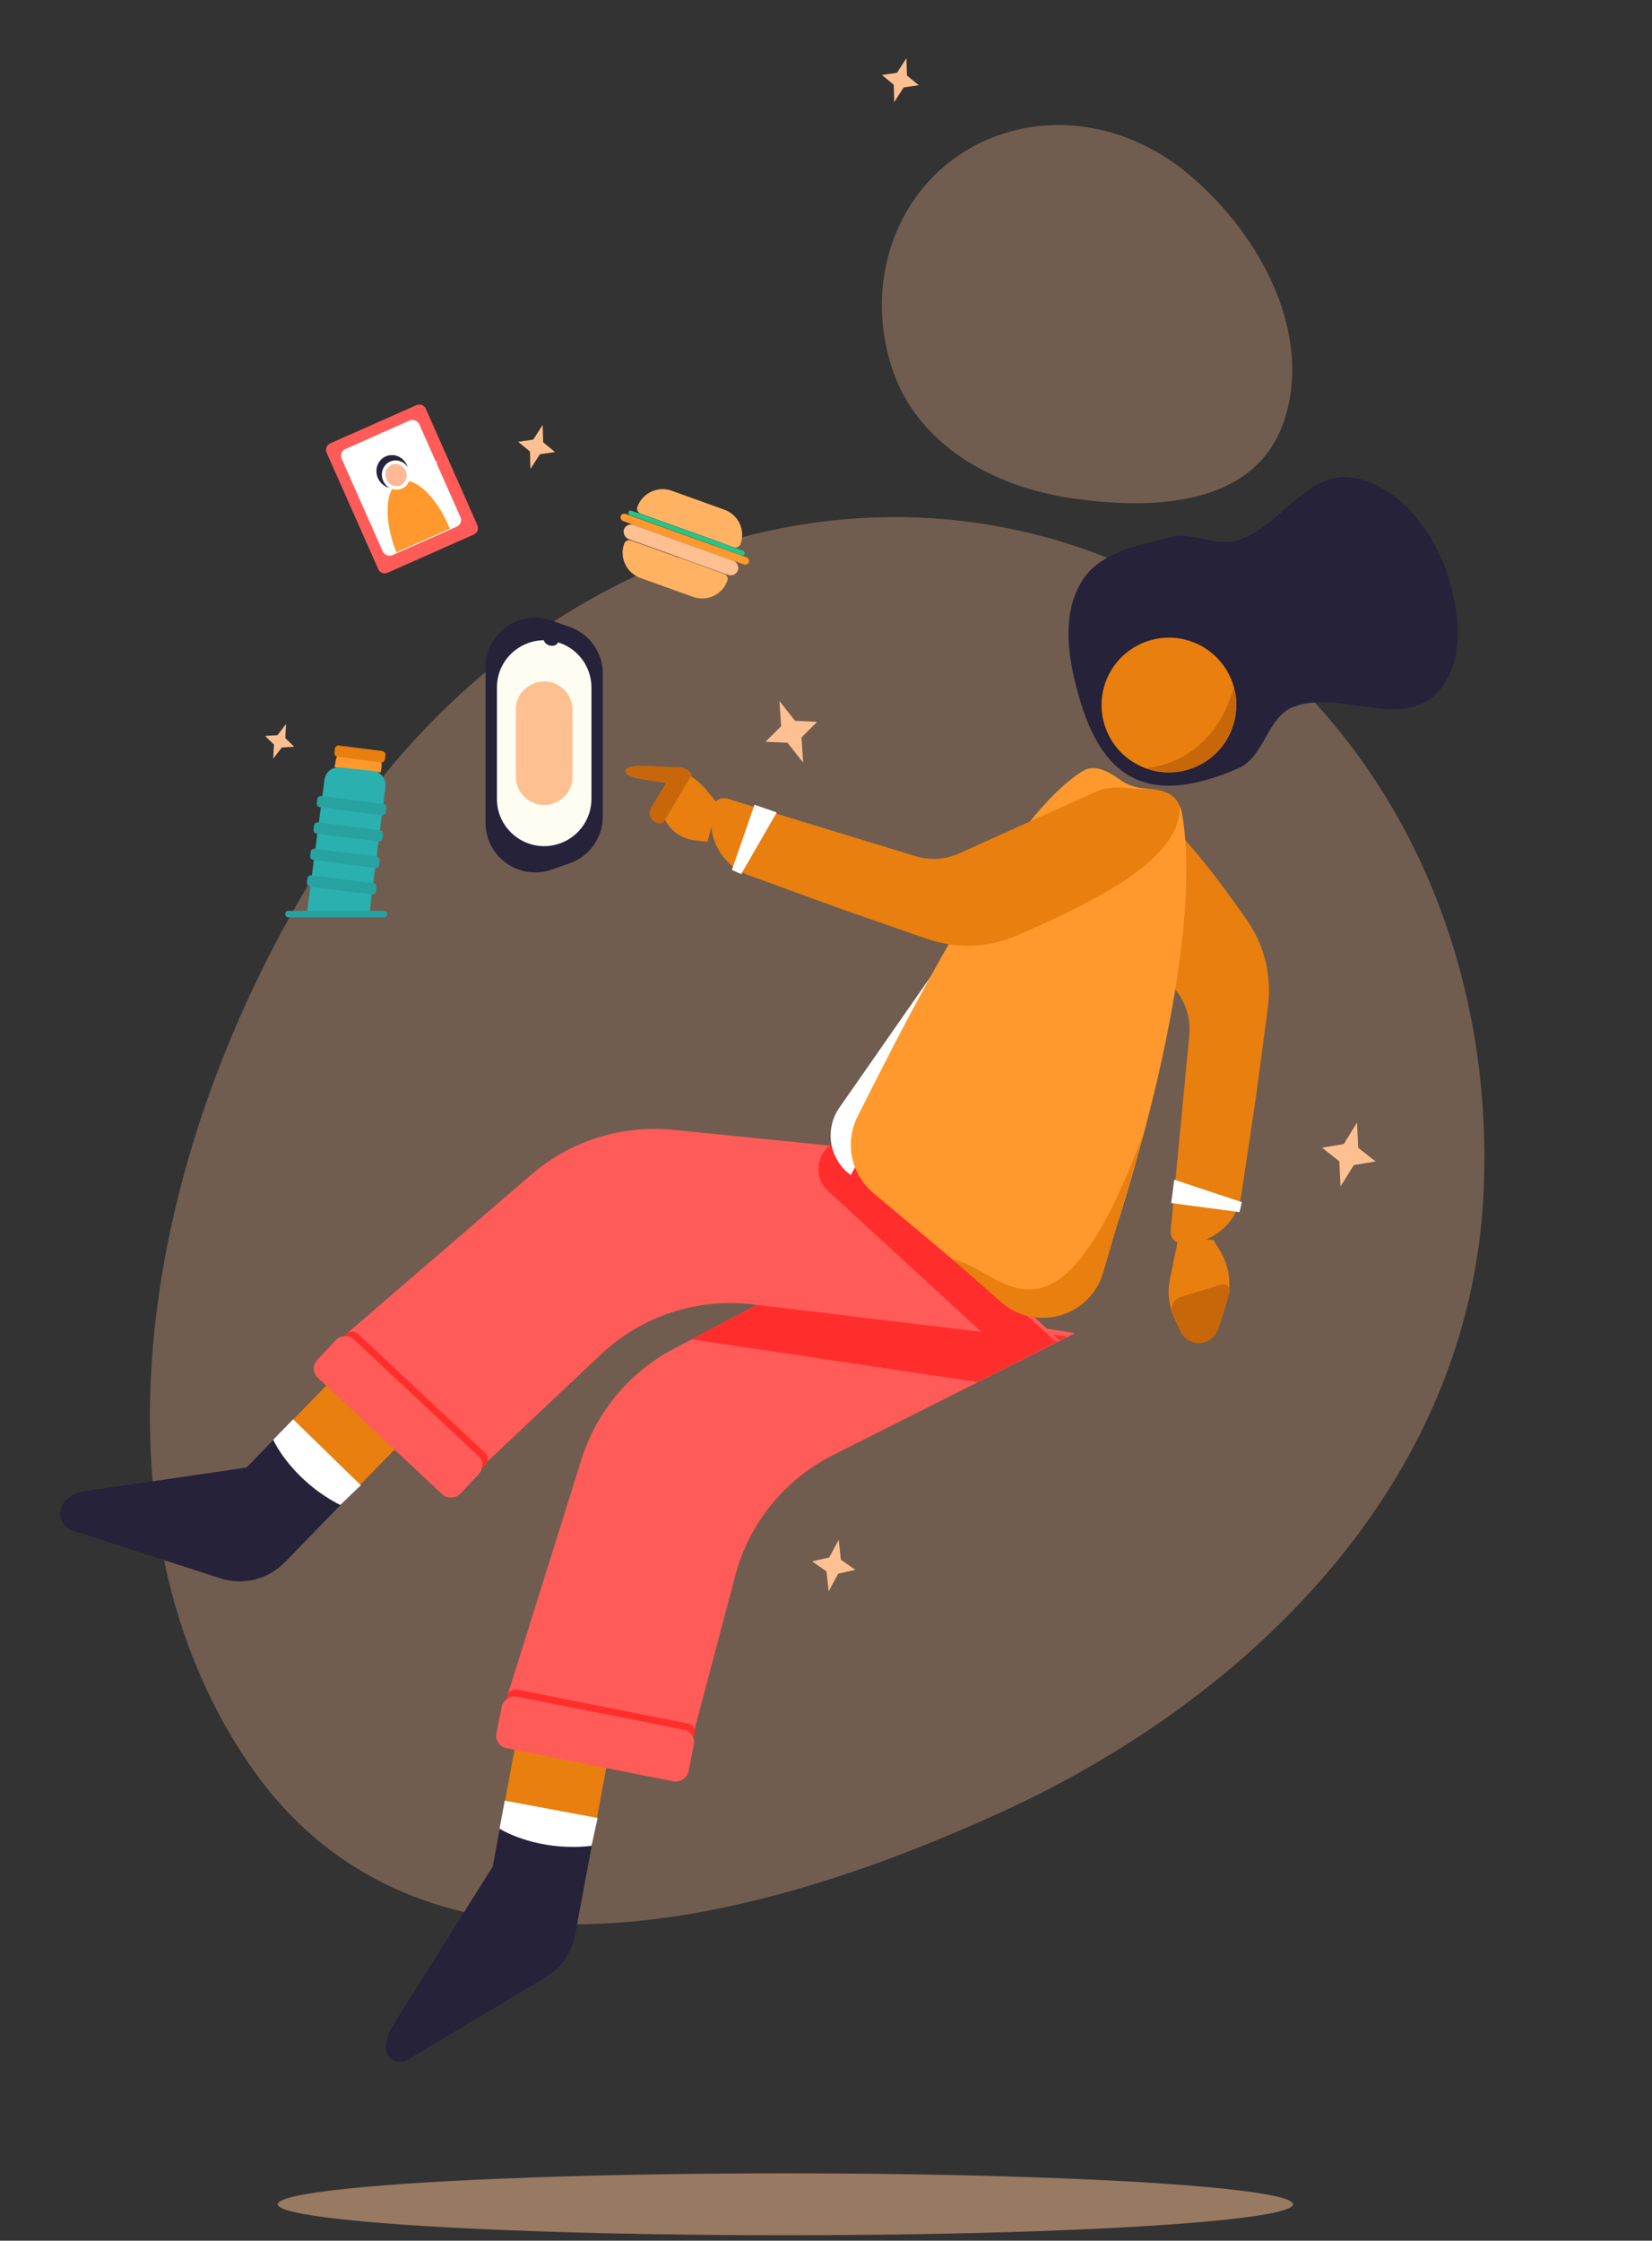 <svg width="233" height="316" viewBox="0 0 233 316" fill="none" xmlns="http://www.w3.org/2000/svg">
<rect x="0" y="0" width="233" height="316" fill="#333333" stroke="none"/>
<path opacity="0.3" fill-rule="evenodd" clip-rule="evenodd" d="M150.52 76.647C186.599 88.003 211.376 124.731 209.229 168.478C207.22 209.428 176.045 239.528 141.753 255.32C103.886 272.759 58.35 282.842 35.068 248.684C10.226 212.236 21.153 157.672 47.965 117.719C72.692 80.873 113.821 65.095 150.52 76.647Z" fill="#FEC091"/>
<path opacity="0.3" fill-rule="evenodd" clip-rule="evenodd" d="M135.661 21.611C126.275 27.681 121.947 39.845 125.758 51.761C129.325 62.916 140.358 68.702 151.226 70.281C163.227 72.024 176.861 71.111 180.953 59.779C185.32 47.687 178.231 33.495 167.712 24.63C158.012 16.456 145.209 15.437 135.661 21.611Z" fill="#FEC091"/>
<path d="M65.488 186.214L65.795 189.03L67.831 190.447L65.412 190.996L64.07 193.491L63.764 190.675L61.727 189.258L64.147 188.709L65.488 186.214Z" fill="#FEC091"/>
<path d="M118.293 217.15L118.6 219.967L120.636 221.383L118.217 221.932L116.875 224.428L116.568 221.611L114.532 220.194L116.951 219.645L118.293 217.15Z" fill="#FEC091"/>
<path d="M109.934 98.866L112.137 101.654L115.245 101.802L113.041 103.998L113.279 107.543L111.075 104.755L107.968 104.608L110.172 102.412L109.934 98.866Z" fill="#FEC091"/>
<path d="M127.844 8.197L127.919 10.655L129.584 12.018L127.455 12.329L126.125 14.397L126.05 11.94L124.384 10.576L126.514 10.265L127.844 8.197Z" fill="#FEC091"/>
<path d="M76.538 59.929L76.613 62.386L78.279 63.749L76.149 64.061L74.819 66.129L74.744 63.671L73.079 62.308L75.209 61.997L76.538 59.929Z" fill="#FEC091"/>
<path d="M191.393 158.322L191.566 161.871L194.009 163.798L190.939 164.304L189.072 167.327L188.899 163.778L186.456 161.851L189.526 161.346L191.393 158.322Z" fill="#FEC091"/>
<path d="M40.343 102.103L40.236 104.093L41.489 105.307L39.748 105.413L38.534 106.993L38.64 105.004L37.387 103.79L39.129 103.683L40.343 102.103Z" fill="#FEC091"/>
<g opacity="0.5">
<ellipse cx="110.774" cy="310.864" rx="71.594" ry="4.365" fill="#FEC091"/>
</g>
<path d="M68.486 94.128C68.486 89.31 73.239 85.933 77.788 87.518L80.323 88.401C83.136 89.381 85.02 92.033 85.02 95.011V115.146C85.02 118.124 83.136 120.776 80.323 121.756L77.788 122.639C73.239 124.224 68.486 120.847 68.486 116.029V94.128Z" fill="#25223A"/>
<path d="M70.086 96.963C70.086 92.346 74.667 89.126 79.011 90.69C81.657 91.643 83.42 94.152 83.42 96.963V112.66C83.42 115.472 81.657 117.981 79.011 118.934C74.667 120.498 70.086 117.278 70.086 112.66V96.963Z" fill="#FFFCF2"/>
<path d="M72.753 100.102C72.753 97.332 75.501 95.401 78.108 96.339C79.695 96.91 80.753 98.416 80.753 100.103V109.521C80.753 111.208 79.695 112.714 78.108 113.285C75.501 114.223 72.753 112.292 72.753 109.522V100.102Z" fill="#FEC091"/>
<path d="M81.115 272.865L83.483 260.18C76.342 260.692 71.862 258.779 70.515 257.759L69.491 263.245L55.225 285.963C54.929 286.435 54.724 286.959 54.622 287.507L54.454 288.408C54.392 288.735 54.413 289.073 54.515 289.39C54.909 290.624 56.351 291.169 57.464 290.504L76.948 278.849C79.131 277.543 80.648 275.364 81.115 272.865Z" fill="#25223A"/>
<path d="M83.521 259.978L85.564 249.037L72.596 246.615L70.553 257.557C74.374 260.451 80.79 260.377 83.521 259.978Z" fill="#E87F0F"/>
<path d="M71.196 253.937L84.296 256.384L83.423 260.312C77.122 261.06 72.11 258.921 70.457 257.89L71.196 253.937Z" fill="white"/>
<path d="M40.162 220.33L48.111 212.167C41.883 208.635 39.214 204.56 38.658 202.964L34.765 206.963L11.615 210.354C10.78 210.476 10.01 210.869 9.421 211.473L9.186 211.715C8.898 212.011 8.687 212.375 8.574 212.772C8.204 214.067 8.927 215.421 10.208 215.835L31.078 222.583C34.288 223.62 37.809 222.747 40.162 220.33Z" fill="#25223A"/>
<path d="M48.254 212.019L56.019 204.044L46.567 194.841L38.802 202.816C40.379 207.343 45.761 210.838 48.254 212.019Z" fill="#E87F0F"/>
<path d="M41.343 200.16L50.892 209.457L47.987 212.242C42.328 209.373 39.342 204.815 38.537 203.041L41.343 200.16Z" fill="white"/>
<path d="M71.539 239.22L97.82 244.454L103.706 222.188C105.653 214.826 110.66 208.65 117.462 205.224L151.635 188.01L111.433 181.539L94.953 190.261C88.757 193.54 84.105 199.132 82.008 205.821L71.539 239.22Z" fill="#FF5B59"/>
<path d="M150.531 188.495L109.304 182.721L97.476 188.872L137.891 194.904L150.531 188.495Z" fill="#FF2E2C"/>
<rect width="26.968" height="2.366" rx="1.183" transform="matrix(-0.981 -0.195 -0.195 0.981 98.222 243.303)" fill="#FF2E2C"/>
<rect width="27.621" height="7.421" rx="1.774" transform="matrix(-0.981 -0.195 -0.195 0.981 98.212 244.293)" fill="#FF5B59"/>
<path d="M48.79 188.173L68.349 206.489L84.747 191.018C90.49 185.599 98.343 183.011 106.183 183.953L149.554 189.163L120.422 161.903L94.976 159.336C87.713 158.604 80.469 160.887 74.938 165.65L48.79 188.173Z" fill="#FF5B59"/>
<path d="M148.712 189.023L117.814 161.083C115.135 162.359 114.595 165.939 116.78 167.948L138.616 188.019L148.712 189.023Z" fill="#FF2E2C"/>
<rect width="26.968" height="2.366" rx="1.183" transform="matrix(-0.73 -0.684 -0.684 0.73 69.299 205.725)" fill="#FF2E2C"/>
<rect width="27.621" height="7.421" rx="1.774" transform="matrix(-0.73 -0.684 -0.684 0.73 68.768 206.56)" fill="#FF5B59"/>
<path d="M172.14 176.513L171.168 174.881L166.215 174.503L165.007 180.407C164.619 182.299 164.86 184.266 165.693 186.009L166.404 187.497C166.861 188.454 167.795 189.094 168.852 189.175C170.225 189.28 171.488 188.426 171.904 187.115L172.975 183.731C173.74 181.316 173.436 178.689 172.14 176.513Z" fill="#E87F0F"/>
<path d="M166.527 182.897L172.31 181.156C172.992 180.95 173.626 181.592 173.412 182.271L171.793 187.421C171.429 188.578 170.372 189.377 169.16 189.411C168.004 189.444 166.943 188.774 166.476 187.716L165.415 185.312C164.985 184.337 165.506 183.205 166.527 182.897Z" fill="#C86709"/>
<path d="M175.872 129.766C168.49 119.227 160.954 109.957 154.141 110.72C151.921 110.969 151.39 113.632 151.911 115.804C152.098 116.586 152.22 117.341 152.28 118.02C152.422 119.615 152.667 121.384 153.604 122.682L166.093 139.974C167.354 141.72 167.937 143.864 167.733 146.008L165.109 173.583C165.022 174.494 165.709 175.295 166.623 175.349C170.801 175.595 174.476 172.61 175.091 168.47L177.176 154.445L178.823 142.081C179.4 137.75 178.378 133.344 175.872 129.766Z" fill="#E87F0F"/>
<path d="M165.188 169.662L165.619 166.37L175.148 169.538L174.828 170.941L165.188 169.662Z" fill="white"/>
<path d="M118.389 156.21L148.91 112.401L119.996 165.714C116.96 163.513 116.246 159.287 118.389 156.21Z" fill="white"/>
<path d="M155.262 179.794C165.518 149.491 168.83 126.673 166.711 114.675C166.306 112.381 163.908 111.377 161.585 111.216C160.128 111.115 158.924 110.656 157.947 109.952C156.316 108.778 154.353 107.692 152.654 108.764C142.793 114.985 130.405 138.592 120.935 157.492C119.098 161.159 120.029 165.606 123.171 168.241L141.437 183.555C146.128 187.488 153.3 185.592 155.262 179.794Z" fill="#FF992D"/>
<path d="M155.592 179.476L161.593 158.992C148.894 193.709 141.431 178.912 134.348 177.616L141.231 183.652C146.105 187.926 153.769 185.698 155.592 179.476Z" fill="#E87F0F"/>
<path d="M99.522 111.287L101.227 113.325L99.781 118.741L97.833 118.477C94.008 117.956 91.98 113.676 93.999 110.386C92.879 110.262 91.298 110.034 89.825 109.72C87.378 109.198 87.889 107.956 90.39 108.032L92.987 108.111C95.519 108.188 97.897 109.344 99.522 111.287Z" fill="#E87F0F"/>
<path d="M90.39 108.033L95.807 108.197C96.533 108.219 97.201 108.599 97.592 109.211L93.554 116.013C92.272 116.467 91.132 115.057 91.844 113.898L93.999 110.386C92.879 110.263 91.298 110.035 89.825 109.72C87.378 109.199 87.889 107.957 90.39 108.033Z" fill="#C86709"/>
<path d="M143.356 131.964C155.162 126.847 165.756 121.325 166.375 114.497C166.576 112.272 164.074 111.218 161.842 111.292C161.038 111.319 160.274 111.286 159.597 111.209C158.006 111.028 156.223 110.913 154.764 111.571L135.318 120.336C133.354 121.221 131.136 121.361 129.077 120.731L102.59 112.627C101.715 112.359 100.792 112.871 100.556 113.756C99.476 117.8 101.663 121.999 105.595 123.432L118.917 128.289L130.699 132.384C134.826 133.818 139.347 133.701 143.356 131.964Z" fill="#E87F0F"/>
<path d="M106.415 113.492L109.554 114.575L104.538 123.274L103.228 122.679L106.415 113.492Z" fill="white"/>
<path fill-rule="evenodd" clip-rule="evenodd" d="M174.704 76.167C171.59 77.204 168.289 74.934 165.11 75.749C160.534 76.921 155.252 77.84 152.682 81.81C149.956 86.022 150.469 91.603 151.7 96.469C152.994 101.58 155.044 107.229 159.724 109.64C164.294 111.994 169.996 110.383 174.704 108.319C178.335 106.727 178.742 101.058 182.457 99.673C188.864 97.285 197.433 102.709 202.394 97.996C206.965 93.653 205.919 85.442 203.621 79.565C201.378 73.828 196.512 68.043 190.404 67.326C184.292 66.608 180.544 74.223 174.704 76.167Z" fill="#25223A"/>
<circle cx="9.507" cy="9.507" r="9.507" transform="matrix(-0.916 -0.4 -0.4 0.916 177.378 94.523)" fill="#E87F0F"/>
<path d="M174.007 96.976C175.729 101.375 171.658 111.205 161.475 108.325C164.918 108.147 171.582 105.731 174.007 96.976Z" fill="#C86709"/>
<ellipse cx="77.725" cy="90.205" rx="1.067" ry="0.852" transform="rotate(17.079 77.725 90.205)" fill="#25223A"/>
<path d="M89.899 71.484C90.604 69.521 92.768 68.501 94.732 69.207L102.177 71.882C104.141 72.587 105.161 74.751 104.456 76.715C104.314 77.108 103.882 77.312 103.489 77.171L90.354 72.451C89.962 72.31 89.757 71.877 89.899 71.484Z" fill="#FFB362"/>
<path d="M102.592 81.902C101.887 83.865 99.723 84.885 97.76 84.179L90.313 81.503C88.35 80.798 87.33 78.635 88.035 76.671C88.176 76.279 88.609 76.075 89.002 76.216L102.137 80.935C102.529 81.076 102.733 81.509 102.592 81.902Z" fill="#FFB362"/>
<rect x="88.369" y="73.655" width="17.068" height="2.134" rx="1.067" transform="rotate(19.764 88.369 73.655)" fill="#FEC091"/>
<rect x="87.726" y="72.29" width="19.202" height="1.067" rx="0.533" transform="rotate(19.764 87.726 72.29)" fill="#FF992D"/>
<rect x="88.749" y="71.912" width="17.411" height="0.664" rx="0.332" transform="rotate(19.764 88.749 71.912)" fill="#26C589"/>
<path d="M47.336 107.322C47.511 106.275 48.474 105.549 49.528 105.665L52.05 105.944C53.191 106.071 53.992 107.131 53.802 108.264L53.688 108.941L47.184 108.221L47.336 107.322Z" fill="#FF992D"/>
<path d="M45.768 109.949C45.91 108.872 46.885 108.105 47.965 108.222L52.593 108.722C53.705 108.842 54.502 109.851 54.362 110.961L52.062 129.149H43.236L45.768 109.949Z" fill="#2AB0AF"/>
<rect x="40.216" y="128.453" width="14.401" height="0.929" rx="0.465" fill="#27A2A1"/>
<rect x="43.42" y="123.369" width="9.819" height="1.606" rx="0.5" transform="rotate(7.261 43.42 123.369)" fill="#27A2A1"/>
<rect x="43.884" y="119.627" width="9.819" height="1.606" rx="0.5" transform="rotate(7.261 43.884 119.627)" fill="#27A2A1"/>
<rect x="44.349" y="115.91" width="9.819" height="1.606" rx="0.5" transform="rotate(7.261 44.349 115.91)" fill="#27A2A1"/>
<rect x="44.814" y="112.194" width="9.819" height="1.606" rx="0.5" transform="rotate(7.261 44.814 112.194)" fill="#27A2A1"/>
<rect x="47.309" y="105.078" width="7.18" height="1.606" rx="0.5" transform="rotate(7.261 47.309 105.078)" fill="#E87F0F"/>
<path d="M46.068 63.846C45.844 63.341 46.072 62.75 46.577 62.527L58.733 57.137C59.237 56.913 59.828 57.141 60.052 57.646L67.332 74.065C67.556 74.57 67.328 75.161 66.823 75.385L54.667 80.774C54.162 80.998 53.572 80.77 53.348 80.265L46.068 63.846Z" fill="#FF5B59"/>
<rect x="47.77" y="63.745" width="11.976" height="16.368" rx="1" transform="rotate(-23.911 47.77 63.745)" fill="white"/>
<path d="M54.979 76.044L58.293 61.359" stroke="white"/>
<path d="M58.821 75.81L61.153 64.995" stroke="white"/>
<path d="M52.01 71.877L54.342 61.061" stroke="white"/>
<path d="M56.374 67.925C54.287 68.767 54.093 73.399 55.912 77.907L63.445 74.564C61.626 70.055 58.46 67.083 56.374 67.925Z" fill="#FF992D"/>
<ellipse cx="55.349" cy="66.515" rx="2.24" ry="2.35" transform="rotate(-21.973 55.349 66.515)" fill="#25223A"/>
<path d="M57.466 66.348C57.849 67.296 57.421 68.341 56.543 68.695C55.665 69.049 54.632 68.594 54.25 67.645C53.867 66.697 54.295 65.652 55.173 65.298C56.05 64.944 57.083 65.399 57.466 66.348Z" fill="#FFB997" stroke="white" stroke-width="0.5"/>
</svg>
